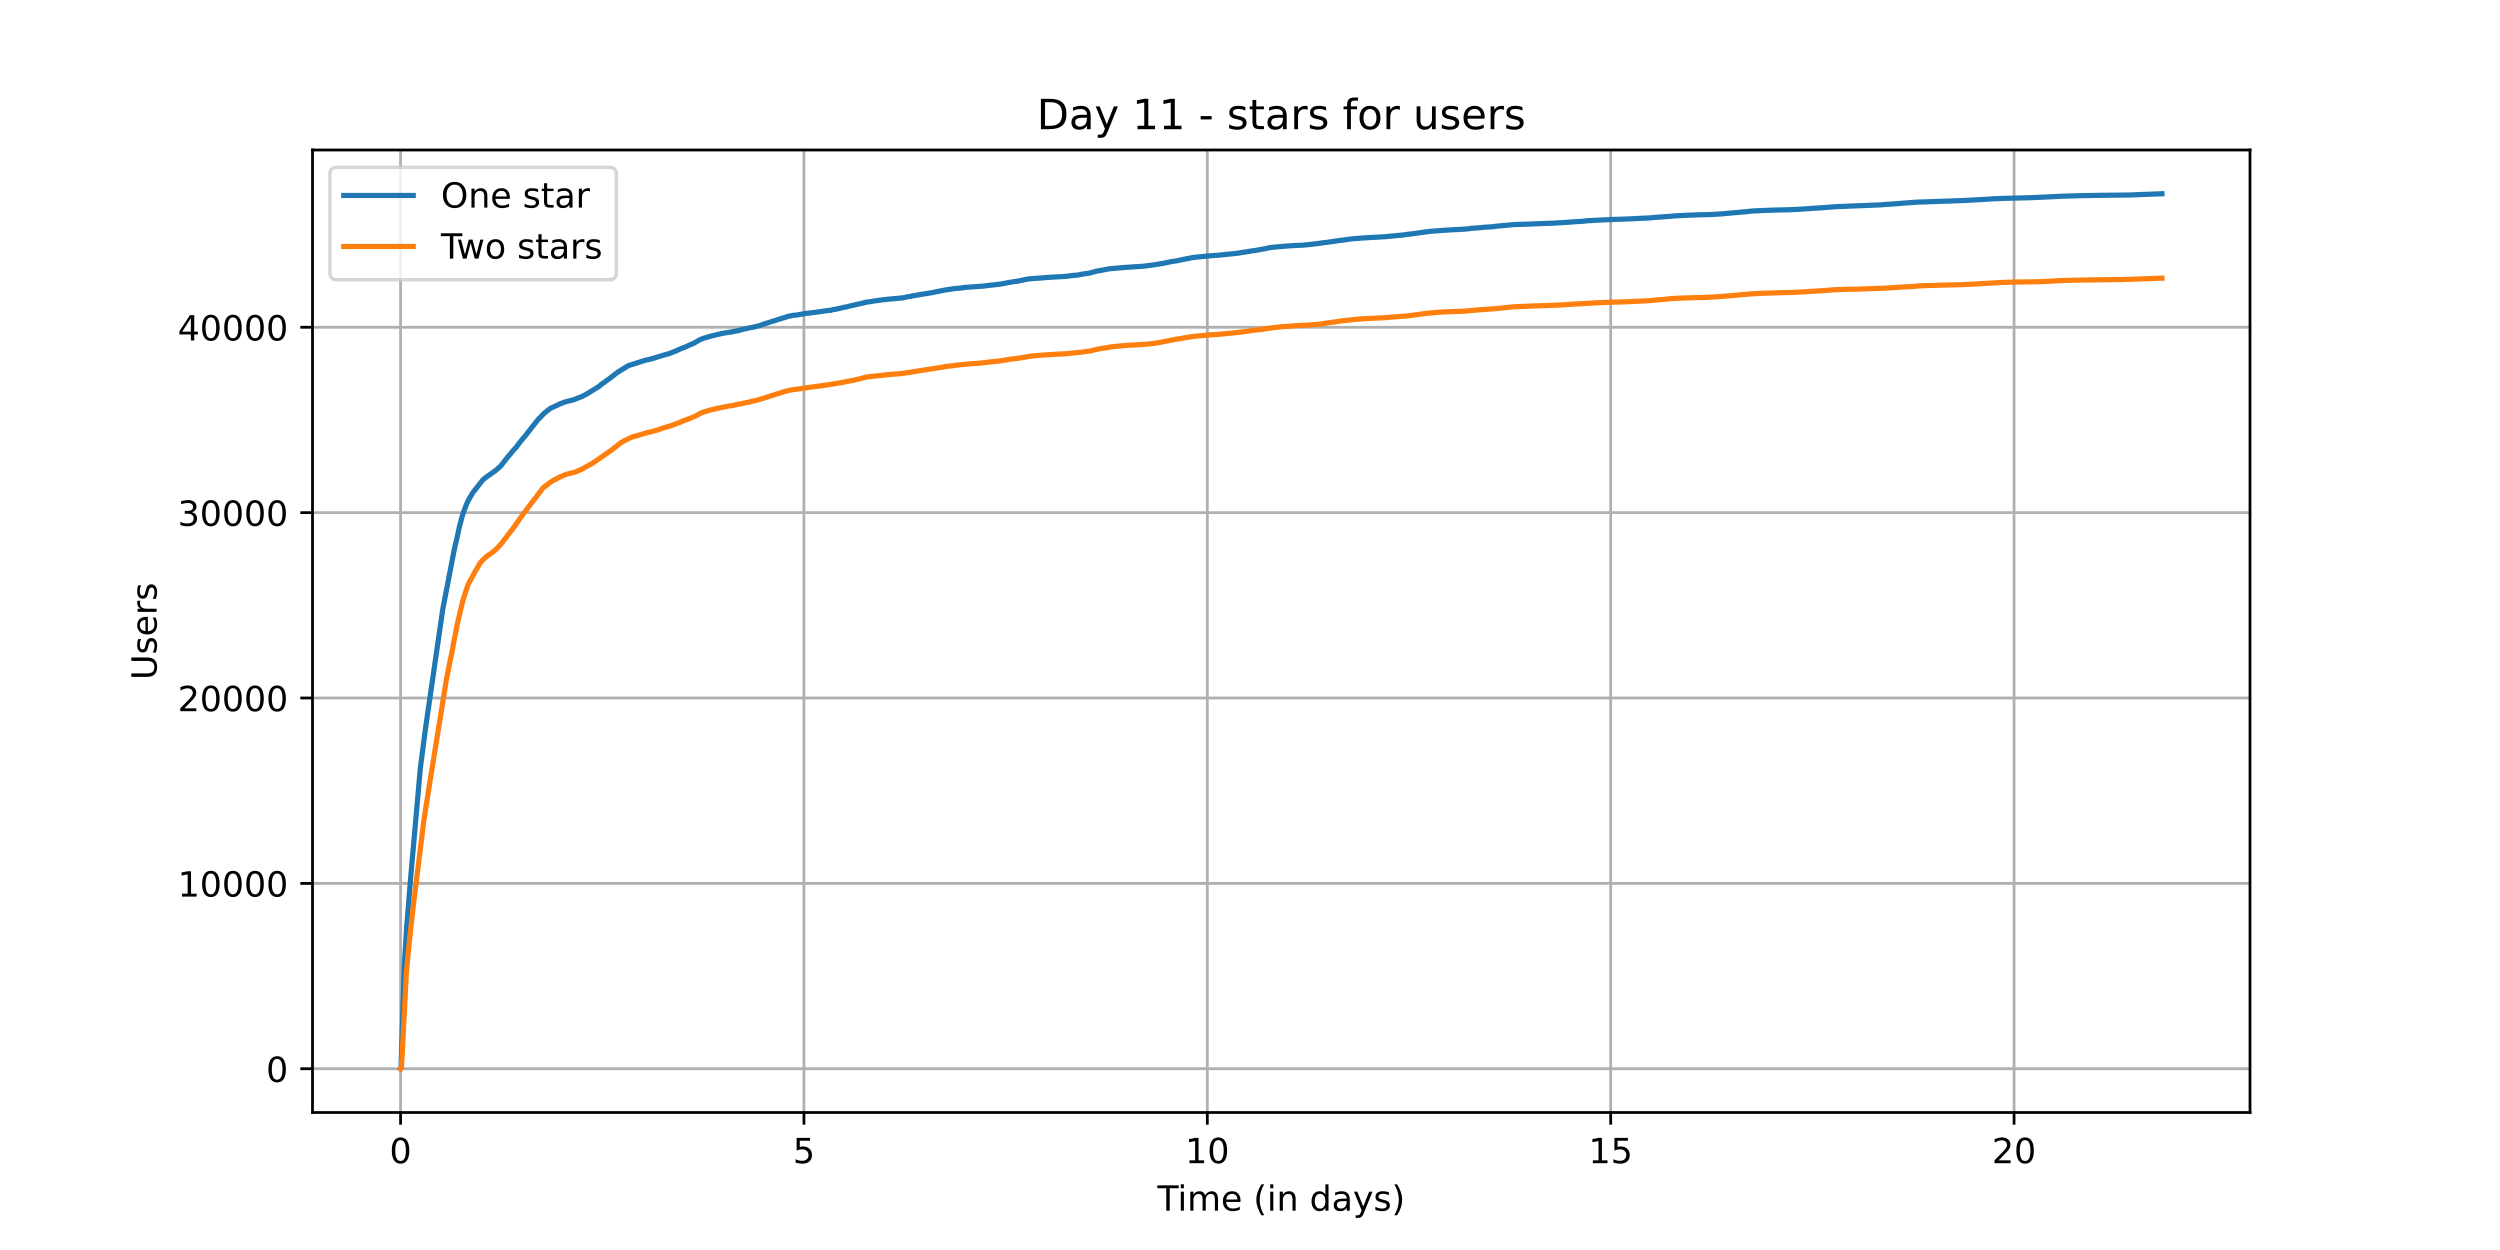 <?xml version="1.0" encoding="utf-8" standalone="no"?>
<!DOCTYPE svg PUBLIC "-//W3C//DTD SVG 1.1//EN"
  "http://www.w3.org/Graphics/SVG/1.1/DTD/svg11.dtd">
<!-- Created with matplotlib (https://matplotlib.org/) -->
<svg height="360pt" version="1.1" viewBox="0 0 720 360" width="720pt" xmlns="http://www.w3.org/2000/svg" xmlns:xlink="http://www.w3.org/1999/xlink">
 <defs>
  <style type="text/css">*{stroke-linecap:butt;stroke-linejoin:round;}</style>
 </defs>
 <g id="figure_1">
  <g id="patch_1">
   <path d="M 0 360 
L 720 360 
L 720 0 
L 0 0 
z
" style="fill:#ffffff;"/>
  </g>
  <g id="axes_1">
   <g id="patch_2">
    <path d="M 90 320.4 
L 648 320.4 
L 648 43.2 
L 90 43.2 
z
" style="fill:#ffffff;"/>
   </g>
   <g id="matplotlib.axis_1">
    <g id="xtick_1">
     <g id="line2d_1">
      <path clip-path="url(#p3ea119a49f)" d="M 115.364 320.4 
L 115.364 43.2 
" style="fill:none;stroke:#b0b0b0;stroke-linecap:square;stroke-width:0.8;"/>
     </g>
     <g id="line2d_2">
      <defs>
       <path d="M 0 0 
L 0 3.5 
" id="m76a69cd81b" style="stroke:#000000;stroke-width:0.8;"/>
      </defs>
      <g>
       <use style="stroke:#000000;stroke-width:0.8;" x="115.364" xlink:href="#m76a69cd81b" y="320.4"/>
      </g>
     </g>
     <g id="text_1">
      <!-- 0 -->
      <g transform="translate(112.182 334.998)scale(0.1 -0.1)">
       <defs>
        <path d="M 31.781 66.406 
Q 24.172 66.406 20.328 58.906 
Q 16.5 51.422 16.5 36.375 
Q 16.5 21.391 20.328 13.891 
Q 24.172 6.391 31.781 6.391 
Q 39.453 6.391 43.281 13.891 
Q 47.125 21.391 47.125 36.375 
Q 47.125 51.422 43.281 58.906 
Q 39.453 66.406 31.781 66.406 
z
M 31.781 74.219 
Q 44.047 74.219 50.516 64.516 
Q 56.984 54.828 56.984 36.375 
Q 56.984 17.969 50.516 8.266 
Q 44.047 -1.422 31.781 -1.422 
Q 19.531 -1.422 13.062 8.266 
Q 6.594 17.969 6.594 36.375 
Q 6.594 54.828 13.062 64.516 
Q 19.531 74.219 31.781 74.219 
z
" id="DejaVuSans-48"/>
       </defs>
       <use xlink:href="#DejaVuSans-48"/>
      </g>
     </g>
    </g>
    <g id="xtick_2">
     <g id="line2d_3">
      <path clip-path="url(#p3ea119a49f)" d="M 231.535 320.4 
L 231.535 43.2 
" style="fill:none;stroke:#b0b0b0;stroke-linecap:square;stroke-width:0.8;"/>
     </g>
     <g id="line2d_4">
      <g>
       <use style="stroke:#000000;stroke-width:0.8;" x="231.535" xlink:href="#m76a69cd81b" y="320.4"/>
      </g>
     </g>
     <g id="text_2">
      <!-- 5 -->
      <g transform="translate(228.354 334.998)scale(0.1 -0.1)">
       <defs>
        <path d="M 10.797 72.906 
L 49.516 72.906 
L 49.516 64.594 
L 19.828 64.594 
L 19.828 46.734 
Q 21.969 47.469 24.109 47.828 
Q 26.266 48.188 28.422 48.188 
Q 40.625 48.188 47.75 41.5 
Q 54.891 34.812 54.891 23.391 
Q 54.891 11.625 47.562 5.094 
Q 40.234 -1.422 26.906 -1.422 
Q 22.312 -1.422 17.547 -0.641 
Q 12.797 0.141 7.719 1.703 
L 7.719 11.625 
Q 12.109 9.234 16.797 8.062 
Q 21.484 6.891 26.703 6.891 
Q 35.156 6.891 40.078 11.328 
Q 45.016 15.766 45.016 23.391 
Q 45.016 31 40.078 35.438 
Q 35.156 39.891 26.703 39.891 
Q 22.75 39.891 18.812 39.016 
Q 14.891 38.141 10.797 36.281 
z
" id="DejaVuSans-53"/>
       </defs>
       <use xlink:href="#DejaVuSans-53"/>
      </g>
     </g>
    </g>
    <g id="xtick_3">
     <g id="line2d_5">
      <path clip-path="url(#p3ea119a49f)" d="M 347.706 320.4 
L 347.706 43.2 
" style="fill:none;stroke:#b0b0b0;stroke-linecap:square;stroke-width:0.8;"/>
     </g>
     <g id="line2d_6">
      <g>
       <use style="stroke:#000000;stroke-width:0.8;" x="347.706" xlink:href="#m76a69cd81b" y="320.4"/>
      </g>
     </g>
     <g id="text_3">
      <!-- 10 -->
      <g transform="translate(341.344 334.998)scale(0.1 -0.1)">
       <defs>
        <path d="M 12.406 8.297 
L 28.516 8.297 
L 28.516 63.922 
L 10.984 60.406 
L 10.984 69.391 
L 28.422 72.906 
L 38.281 72.906 
L 38.281 8.297 
L 54.391 8.297 
L 54.391 0 
L 12.406 0 
z
" id="DejaVuSans-49"/>
       </defs>
       <use xlink:href="#DejaVuSans-49"/>
       <use x="63.623" xlink:href="#DejaVuSans-48"/>
      </g>
     </g>
    </g>
    <g id="xtick_4">
     <g id="line2d_7">
      <path clip-path="url(#p3ea119a49f)" d="M 463.878 320.4 
L 463.878 43.2 
" style="fill:none;stroke:#b0b0b0;stroke-linecap:square;stroke-width:0.8;"/>
     </g>
     <g id="line2d_8">
      <g>
       <use style="stroke:#000000;stroke-width:0.8;" x="463.878" xlink:href="#m76a69cd81b" y="320.4"/>
      </g>
     </g>
     <g id="text_4">
      <!-- 15 -->
      <g transform="translate(457.515 334.998)scale(0.1 -0.1)">
       <use xlink:href="#DejaVuSans-49"/>
       <use x="63.623" xlink:href="#DejaVuSans-53"/>
      </g>
     </g>
    </g>
    <g id="xtick_5">
     <g id="line2d_9">
      <path clip-path="url(#p3ea119a49f)" d="M 580.049 320.4 
L 580.049 43.2 
" style="fill:none;stroke:#b0b0b0;stroke-linecap:square;stroke-width:0.8;"/>
     </g>
     <g id="line2d_10">
      <g>
       <use style="stroke:#000000;stroke-width:0.8;" x="580.049" xlink:href="#m76a69cd81b" y="320.4"/>
      </g>
     </g>
     <g id="text_5">
      <!-- 20 -->
      <g transform="translate(573.687 334.998)scale(0.1 -0.1)">
       <defs>
        <path d="M 19.188 8.297 
L 53.609 8.297 
L 53.609 0 
L 7.328 0 
L 7.328 8.297 
Q 12.938 14.109 22.625 23.891 
Q 32.328 33.688 34.812 36.531 
Q 39.547 41.844 41.422 45.531 
Q 43.312 49.219 43.312 52.781 
Q 43.312 58.594 39.234 62.25 
Q 35.156 65.922 28.609 65.922 
Q 23.969 65.922 18.812 64.312 
Q 13.672 62.703 7.812 59.422 
L 7.812 69.391 
Q 13.766 71.781 18.938 73 
Q 24.125 74.219 28.422 74.219 
Q 39.75 74.219 46.484 68.547 
Q 53.219 62.891 53.219 53.422 
Q 53.219 48.922 51.531 44.891 
Q 49.859 40.875 45.406 35.406 
Q 44.188 33.984 37.641 27.219 
Q 31.109 20.453 19.188 8.297 
z
" id="DejaVuSans-50"/>
       </defs>
       <use xlink:href="#DejaVuSans-50"/>
       <use x="63.623" xlink:href="#DejaVuSans-48"/>
      </g>
     </g>
    </g>
    <g id="text_6">
     <!-- Time (in days) -->
     <g transform="translate(333.327 348.677)scale(0.1 -0.1)">
      <defs>
       <path d="M -0.297 72.906 
L 61.375 72.906 
L 61.375 64.594 
L 35.5 64.594 
L 35.5 0 
L 25.594 0 
L 25.594 64.594 
L -0.297 64.594 
z
" id="DejaVuSans-84"/>
       <path d="M 9.422 54.688 
L 18.406 54.688 
L 18.406 0 
L 9.422 0 
z
M 9.422 75.984 
L 18.406 75.984 
L 18.406 64.594 
L 9.422 64.594 
z
" id="DejaVuSans-105"/>
       <path d="M 52 44.188 
Q 55.375 50.25 60.062 53.125 
Q 64.75 56 71.094 56 
Q 79.641 56 84.281 50.016 
Q 88.922 44.047 88.922 33.016 
L 88.922 0 
L 79.891 0 
L 79.891 32.719 
Q 79.891 40.578 77.094 44.375 
Q 74.312 48.188 68.609 48.188 
Q 61.625 48.188 57.562 43.547 
Q 53.516 38.922 53.516 30.906 
L 53.516 0 
L 44.484 0 
L 44.484 32.719 
Q 44.484 40.625 41.703 44.406 
Q 38.922 48.188 33.109 48.188 
Q 26.219 48.188 22.156 43.531 
Q 18.109 38.875 18.109 30.906 
L 18.109 0 
L 9.078 0 
L 9.078 54.688 
L 18.109 54.688 
L 18.109 46.188 
Q 21.188 51.219 25.484 53.609 
Q 29.781 56 35.688 56 
Q 41.656 56 45.828 52.969 
Q 50 49.953 52 44.188 
z
" id="DejaVuSans-109"/>
       <path d="M 56.203 29.594 
L 56.203 25.203 
L 14.891 25.203 
Q 15.484 15.922 20.484 11.062 
Q 25.484 6.203 34.422 6.203 
Q 39.594 6.203 44.453 7.469 
Q 49.312 8.734 54.109 11.281 
L 54.109 2.781 
Q 49.266 0.734 44.188 -0.344 
Q 39.109 -1.422 33.891 -1.422 
Q 20.797 -1.422 13.156 6.188 
Q 5.516 13.812 5.516 26.812 
Q 5.516 40.234 12.766 48.109 
Q 20.016 56 32.328 56 
Q 43.359 56 49.781 48.891 
Q 56.203 41.797 56.203 29.594 
z
M 47.219 32.234 
Q 47.125 39.594 43.094 43.984 
Q 39.062 48.391 32.422 48.391 
Q 24.906 48.391 20.391 44.141 
Q 15.875 39.891 15.188 32.172 
z
" id="DejaVuSans-101"/>
       <path id="DejaVuSans-32"/>
       <path d="M 31 75.875 
Q 24.469 64.656 21.281 53.656 
Q 18.109 42.672 18.109 31.391 
Q 18.109 20.125 21.312 9.062 
Q 24.516 -2 31 -13.188 
L 23.188 -13.188 
Q 15.875 -1.703 12.234 9.375 
Q 8.594 20.453 8.594 31.391 
Q 8.594 42.281 12.203 53.312 
Q 15.828 64.359 23.188 75.875 
z
" id="DejaVuSans-40"/>
       <path d="M 54.891 33.016 
L 54.891 0 
L 45.906 0 
L 45.906 32.719 
Q 45.906 40.484 42.875 44.328 
Q 39.844 48.188 33.797 48.188 
Q 26.516 48.188 22.312 43.547 
Q 18.109 38.922 18.109 30.906 
L 18.109 0 
L 9.078 0 
L 9.078 54.688 
L 18.109 54.688 
L 18.109 46.188 
Q 21.344 51.125 25.703 53.562 
Q 30.078 56 35.797 56 
Q 45.219 56 50.047 50.172 
Q 54.891 44.344 54.891 33.016 
z
" id="DejaVuSans-110"/>
       <path d="M 45.406 46.391 
L 45.406 75.984 
L 54.391 75.984 
L 54.391 0 
L 45.406 0 
L 45.406 8.203 
Q 42.578 3.328 38.25 0.953 
Q 33.938 -1.422 27.875 -1.422 
Q 17.969 -1.422 11.734 6.484 
Q 5.516 14.406 5.516 27.297 
Q 5.516 40.188 11.734 48.094 
Q 17.969 56 27.875 56 
Q 33.938 56 38.25 53.625 
Q 42.578 51.266 45.406 46.391 
z
M 14.797 27.297 
Q 14.797 17.391 18.875 11.75 
Q 22.953 6.109 30.078 6.109 
Q 37.203 6.109 41.297 11.75 
Q 45.406 17.391 45.406 27.297 
Q 45.406 37.203 41.297 42.844 
Q 37.203 48.484 30.078 48.484 
Q 22.953 48.484 18.875 42.844 
Q 14.797 37.203 14.797 27.297 
z
" id="DejaVuSans-100"/>
       <path d="M 34.281 27.484 
Q 23.391 27.484 19.188 25 
Q 14.984 22.516 14.984 16.5 
Q 14.984 11.719 18.141 8.906 
Q 21.297 6.109 26.703 6.109 
Q 34.188 6.109 38.703 11.406 
Q 43.219 16.703 43.219 25.484 
L 43.219 27.484 
z
M 52.203 31.203 
L 52.203 0 
L 43.219 0 
L 43.219 8.297 
Q 40.141 3.328 35.547 0.953 
Q 30.953 -1.422 24.312 -1.422 
Q 15.922 -1.422 10.953 3.297 
Q 6 8.016 6 15.922 
Q 6 25.141 12.172 29.828 
Q 18.359 34.516 30.609 34.516 
L 43.219 34.516 
L 43.219 35.406 
Q 43.219 41.609 39.141 45 
Q 35.062 48.391 27.688 48.391 
Q 23 48.391 18.547 47.266 
Q 14.109 46.141 10.016 43.891 
L 10.016 52.203 
Q 14.938 54.109 19.578 55.047 
Q 24.219 56 28.609 56 
Q 40.484 56 46.344 49.844 
Q 52.203 43.703 52.203 31.203 
z
" id="DejaVuSans-97"/>
       <path d="M 32.172 -5.078 
Q 28.375 -14.844 24.75 -17.812 
Q 21.141 -20.797 15.094 -20.797 
L 7.906 -20.797 
L 7.906 -13.281 
L 13.188 -13.281 
Q 16.891 -13.281 18.938 -11.516 
Q 21 -9.766 23.484 -3.219 
L 25.094 0.875 
L 2.984 54.688 
L 12.5 54.688 
L 29.594 11.922 
L 46.688 54.688 
L 56.203 54.688 
z
" id="DejaVuSans-121"/>
       <path d="M 44.281 53.078 
L 44.281 44.578 
Q 40.484 46.531 36.375 47.5 
Q 32.281 48.484 27.875 48.484 
Q 21.188 48.484 17.844 46.438 
Q 14.5 44.391 14.5 40.281 
Q 14.5 37.156 16.891 35.375 
Q 19.281 33.594 26.516 31.984 
L 29.594 31.297 
Q 39.156 29.25 43.188 25.516 
Q 47.219 21.781 47.219 15.094 
Q 47.219 7.469 41.188 3.016 
Q 35.156 -1.422 24.609 -1.422 
Q 20.219 -1.422 15.453 -0.562 
Q 10.688 0.297 5.422 2 
L 5.422 11.281 
Q 10.406 8.688 15.234 7.391 
Q 20.062 6.109 24.812 6.109 
Q 31.156 6.109 34.562 8.281 
Q 37.984 10.453 37.984 14.406 
Q 37.984 18.062 35.516 20.016 
Q 33.062 21.969 24.703 23.781 
L 21.578 24.516 
Q 13.234 26.266 9.516 29.906 
Q 5.812 33.547 5.812 39.891 
Q 5.812 47.609 11.281 51.797 
Q 16.75 56 26.812 56 
Q 31.781 56 36.172 55.266 
Q 40.578 54.547 44.281 53.078 
z
" id="DejaVuSans-115"/>
       <path d="M 8.016 75.875 
L 15.828 75.875 
Q 23.141 64.359 26.781 53.312 
Q 30.422 42.281 30.422 31.391 
Q 30.422 20.453 26.781 9.375 
Q 23.141 -1.703 15.828 -13.188 
L 8.016 -13.188 
Q 14.5 -2 17.703 9.062 
Q 20.906 20.125 20.906 31.391 
Q 20.906 42.672 17.703 53.656 
Q 14.5 64.656 8.016 75.875 
z
" id="DejaVuSans-41"/>
      </defs>
      <use xlink:href="#DejaVuSans-84"/>
      <use x="57.959" xlink:href="#DejaVuSans-105"/>
      <use x="85.742" xlink:href="#DejaVuSans-109"/>
      <use x="183.154" xlink:href="#DejaVuSans-101"/>
      <use x="244.678" xlink:href="#DejaVuSans-32"/>
      <use x="276.465" xlink:href="#DejaVuSans-40"/>
      <use x="315.479" xlink:href="#DejaVuSans-105"/>
      <use x="343.262" xlink:href="#DejaVuSans-110"/>
      <use x="406.641" xlink:href="#DejaVuSans-32"/>
      <use x="438.428" xlink:href="#DejaVuSans-100"/>
      <use x="501.904" xlink:href="#DejaVuSans-97"/>
      <use x="563.184" xlink:href="#DejaVuSans-121"/>
      <use x="622.363" xlink:href="#DejaVuSans-115"/>
      <use x="674.463" xlink:href="#DejaVuSans-41"/>
     </g>
    </g>
   </g>
   <g id="matplotlib.axis_2">
    <g id="ytick_1">
     <g id="line2d_11">
      <path clip-path="url(#p3ea119a49f)" d="M 90 307.8 
L 648 307.8 
" style="fill:none;stroke:#b0b0b0;stroke-linecap:square;stroke-width:0.8;"/>
     </g>
     <g id="line2d_12">
      <defs>
       <path d="M 0 0 
L -3.5 0 
" id="mf9007729af" style="stroke:#000000;stroke-width:0.8;"/>
      </defs>
      <g>
       <use style="stroke:#000000;stroke-width:0.8;" x="90" xlink:href="#mf9007729af" y="307.8"/>
      </g>
     </g>
     <g id="text_7">
      <!-- 0 -->
      <g transform="translate(76.638 311.599)scale(0.1 -0.1)">
       <use xlink:href="#DejaVuSans-48"/>
      </g>
     </g>
    </g>
    <g id="ytick_2">
     <g id="line2d_13">
      <path clip-path="url(#p3ea119a49f)" d="M 90 254.414 
L 648 254.414 
" style="fill:none;stroke:#b0b0b0;stroke-linecap:square;stroke-width:0.8;"/>
     </g>
     <g id="line2d_14">
      <g>
       <use style="stroke:#000000;stroke-width:0.8;" x="90" xlink:href="#mf9007729af" y="254.414"/>
      </g>
     </g>
     <g id="text_8">
      <!-- 10000 -->
      <g transform="translate(51.188 258.213)scale(0.1 -0.1)">
       <use xlink:href="#DejaVuSans-49"/>
       <use x="63.623" xlink:href="#DejaVuSans-48"/>
       <use x="127.246" xlink:href="#DejaVuSans-48"/>
       <use x="190.869" xlink:href="#DejaVuSans-48"/>
       <use x="254.492" xlink:href="#DejaVuSans-48"/>
      </g>
     </g>
    </g>
    <g id="ytick_3">
     <g id="line2d_15">
      <path clip-path="url(#p3ea119a49f)" d="M 90 201.027 
L 648 201.027 
" style="fill:none;stroke:#b0b0b0;stroke-linecap:square;stroke-width:0.8;"/>
     </g>
     <g id="line2d_16">
      <g>
       <use style="stroke:#000000;stroke-width:0.8;" x="90" xlink:href="#mf9007729af" y="201.027"/>
      </g>
     </g>
     <g id="text_9">
      <!-- 20000 -->
      <g transform="translate(51.188 204.826)scale(0.1 -0.1)">
       <use xlink:href="#DejaVuSans-50"/>
       <use x="63.623" xlink:href="#DejaVuSans-48"/>
       <use x="127.246" xlink:href="#DejaVuSans-48"/>
       <use x="190.869" xlink:href="#DejaVuSans-48"/>
       <use x="254.492" xlink:href="#DejaVuSans-48"/>
      </g>
     </g>
    </g>
    <g id="ytick_4">
     <g id="line2d_17">
      <path clip-path="url(#p3ea119a49f)" d="M 90 147.641 
L 648 147.641 
" style="fill:none;stroke:#b0b0b0;stroke-linecap:square;stroke-width:0.8;"/>
     </g>
     <g id="line2d_18">
      <g>
       <use style="stroke:#000000;stroke-width:0.8;" x="90" xlink:href="#mf9007729af" y="147.641"/>
      </g>
     </g>
     <g id="text_10">
      <!-- 30000 -->
      <g transform="translate(51.188 151.44)scale(0.1 -0.1)">
       <defs>
        <path d="M 40.578 39.312 
Q 47.656 37.797 51.625 33 
Q 55.609 28.219 55.609 21.188 
Q 55.609 10.406 48.188 4.484 
Q 40.766 -1.422 27.094 -1.422 
Q 22.516 -1.422 17.656 -0.516 
Q 12.797 0.391 7.625 2.203 
L 7.625 11.719 
Q 11.719 9.328 16.594 8.109 
Q 21.484 6.891 26.812 6.891 
Q 36.078 6.891 40.938 10.547 
Q 45.797 14.203 45.797 21.188 
Q 45.797 27.641 41.281 31.266 
Q 36.766 34.906 28.719 34.906 
L 20.219 34.906 
L 20.219 43.016 
L 29.109 43.016 
Q 36.375 43.016 40.234 45.922 
Q 44.094 48.828 44.094 54.297 
Q 44.094 59.906 40.109 62.906 
Q 36.141 65.922 28.719 65.922 
Q 24.656 65.922 20.016 65.031 
Q 15.375 64.156 9.812 62.312 
L 9.812 71.094 
Q 15.438 72.656 20.344 73.438 
Q 25.25 74.219 29.594 74.219 
Q 40.828 74.219 47.359 69.109 
Q 53.906 64.016 53.906 55.328 
Q 53.906 49.266 50.438 45.094 
Q 46.969 40.922 40.578 39.312 
z
" id="DejaVuSans-51"/>
       </defs>
       <use xlink:href="#DejaVuSans-51"/>
       <use x="63.623" xlink:href="#DejaVuSans-48"/>
       <use x="127.246" xlink:href="#DejaVuSans-48"/>
       <use x="190.869" xlink:href="#DejaVuSans-48"/>
       <use x="254.492" xlink:href="#DejaVuSans-48"/>
      </g>
     </g>
    </g>
    <g id="ytick_5">
     <g id="line2d_19">
      <path clip-path="url(#p3ea119a49f)" d="M 90 94.254 
L 648 94.254 
" style="fill:none;stroke:#b0b0b0;stroke-linecap:square;stroke-width:0.8;"/>
     </g>
     <g id="line2d_20">
      <g>
       <use style="stroke:#000000;stroke-width:0.8;" x="90" xlink:href="#mf9007729af" y="94.254"/>
      </g>
     </g>
     <g id="text_11">
      <!-- 40000 -->
      <g transform="translate(51.188 98.053)scale(0.1 -0.1)">
       <defs>
        <path d="M 37.797 64.312 
L 12.891 25.391 
L 37.797 25.391 
z
M 35.203 72.906 
L 47.609 72.906 
L 47.609 25.391 
L 58.016 25.391 
L 58.016 17.188 
L 47.609 17.188 
L 47.609 0 
L 37.797 0 
L 37.797 17.188 
L 4.891 17.188 
L 4.891 26.703 
z
" id="DejaVuSans-52"/>
       </defs>
       <use xlink:href="#DejaVuSans-52"/>
       <use x="63.623" xlink:href="#DejaVuSans-48"/>
       <use x="127.246" xlink:href="#DejaVuSans-48"/>
       <use x="190.869" xlink:href="#DejaVuSans-48"/>
       <use x="254.492" xlink:href="#DejaVuSans-48"/>
      </g>
     </g>
    </g>
    <g id="text_12">
     <!-- Users -->
     <g transform="translate(45.108 195.801)rotate(-90)scale(0.1 -0.1)">
      <defs>
       <path d="M 8.688 72.906 
L 18.609 72.906 
L 18.609 28.609 
Q 18.609 16.891 22.844 11.734 
Q 27.094 6.594 36.625 6.594 
Q 46.094 6.594 50.344 11.734 
Q 54.594 16.891 54.594 28.609 
L 54.594 72.906 
L 64.5 72.906 
L 64.5 27.391 
Q 64.5 13.141 57.438 5.859 
Q 50.391 -1.422 36.625 -1.422 
Q 22.797 -1.422 15.734 5.859 
Q 8.688 13.141 8.688 27.391 
z
" id="DejaVuSans-85"/>
       <path d="M 41.109 46.297 
Q 39.594 47.172 37.812 47.578 
Q 36.031 48 33.891 48 
Q 26.266 48 22.188 43.047 
Q 18.109 38.094 18.109 28.812 
L 18.109 0 
L 9.078 0 
L 9.078 54.688 
L 18.109 54.688 
L 18.109 46.188 
Q 20.953 51.172 25.484 53.578 
Q 30.031 56 36.531 56 
Q 37.453 56 38.578 55.875 
Q 39.703 55.766 41.062 55.516 
z
" id="DejaVuSans-114"/>
      </defs>
      <use xlink:href="#DejaVuSans-85"/>
      <use x="73.193" xlink:href="#DejaVuSans-115"/>
      <use x="125.293" xlink:href="#DejaVuSans-101"/>
      <use x="186.816" xlink:href="#DejaVuSans-114"/>
      <use x="227.93" xlink:href="#DejaVuSans-115"/>
     </g>
    </g>
   </g>
   <g id="line2d_21">
    <path clip-path="url(#p3ea119a49f)" d="M 115.364 307.8 
L 115.445 307.704 
L 115.509 307.122 
L 115.685 301.976 
L 116.421 278.459 
L 117.045 268.097 
L 117.892 257.478 
L 118.452 250.66 
L 121.074 221.063 
L 122.436 210.647 
L 122.869 207.514 
L 127.506 175.524 
L 130.673 159.076 
L 130.864 158.163 
L 131.12 156.941 
L 131.616 154.923 
L 132.256 151.938 
L 133.12 148.644 
L 133.504 147.459 
L 134.368 145.228 
L 134.48 144.966 
L 134.784 144.256 
L 135.232 143.477 
L 135.983 142.201 
L 136.095 142.008 
L 136.335 141.677 
L 139.038 138.223 
L 139.885 137.524 
L 142.651 135.57 
L 143.035 135.244 
L 143.277 135.058 
L 143.484 134.828 
L 143.644 134.721 
L 143.836 134.561 
L 144.108 134.321 
L 146.586 131.171 
L 146.986 130.781 
L 147.37 130.242 
L 148.777 128.667 
L 149.161 128.133 
L 149.321 127.898 
L 150.872 125.987 
L 151.127 125.71 
L 151.383 125.389 
L 151.927 124.685 
L 152.263 124.247 
L 152.407 124.081 
L 152.679 123.718 
L 154.725 121.14 
L 154.837 121.001 
L 155.221 120.547 
L 155.365 120.44 
L 155.685 120.099 
L 155.845 119.944 
L 156.164 119.607 
L 156.42 119.309 
L 157.491 118.396 
L 157.715 118.23 
L 157.891 118.091 
L 158.515 117.616 
L 159.25 117.258 
L 159.522 117.152 
L 160.385 116.746 
L 161.185 116.34 
L 161.585 116.233 
L 161.776 116.121 
L 162.066 116.015 
L 162.546 115.828 
L 162.865 115.721 
L 164.4 115.326 
L 164.896 115.219 
L 165.28 115.096 
L 167.406 114.28 
L 168.094 113.949 
L 168.638 113.655 
L 170.125 112.779 
L 170.253 112.673 
L 172.172 111.509 
L 172.348 111.402 
L 172.636 111.194 
L 172.812 111.023 
L 173.212 110.676 
L 173.675 110.356 
L 174.043 110.121 
L 174.746 109.571 
L 175.066 109.352 
L 175.498 109.069 
L 176.25 108.455 
L 176.41 108.332 
L 176.553 108.225 
L 177.961 107.147 
L 178.12 107.056 
L 180.999 105.284 
L 186.067 103.693 
L 186.659 103.586 
L 188.21 103.18 
L 188.514 103.074 
L 192.016 102.011 
L 192.496 101.905 
L 194.768 101.05 
L 194.992 100.933 
L 195.296 100.783 
L 195.504 100.687 
L 195.792 100.549 
L 197.487 99.887 
L 197.647 99.801 
L 198.238 99.529 
L 198.495 99.422 
L 199.518 98.963 
L 199.854 98.867 
L 199.998 98.771 
L 200.19 98.643 
L 200.334 98.552 
L 200.526 98.44 
L 201.757 97.74 
L 202.045 97.639 
L 202.509 97.457 
L 205.132 96.689 
L 205.644 96.582 
L 206.987 96.246 
L 207.547 96.139 
L 207.883 96.043 
L 208.523 95.941 
L 208.811 95.877 
L 209.434 95.77 
L 209.978 95.706 
L 210.635 95.6 
L 210.939 95.53 
L 211.772 95.37 
L 212.365 95.269 
L 212.668 95.199 
L 213.148 95.098 
L 213.404 94.986 
L 213.756 94.884 
L 214.043 94.825 
L 214.891 94.66 
L 215.275 94.553 
L 216.17 94.372 
L 216.746 94.27 
L 217.066 94.19 
L 217.561 94.083 
L 219.017 93.71 
L 219.209 93.608 
L 219.464 93.507 
L 219.752 93.4 
L 227.19 91.051 
L 227.893 90.95 
L 228.245 90.843 
L 229.381 90.741 
L 229.653 90.688 
L 230.245 90.581 
L 230.884 90.48 
L 231.508 90.373 
L 232.243 90.24 
L 233.282 90.138 
L 233.506 90.117 
L 234.114 90.031 
L 235.057 89.925 
L 235.665 89.834 
L 236.416 89.727 
L 237.12 89.61 
L 237.872 89.503 
L 238.111 89.471 
L 238.543 89.439 
L 239.31 89.343 
L 239.519 89.284 
L 239.903 89.177 
L 240.495 89.092 
L 241.086 88.985 
L 241.31 88.916 
L 242.27 88.713 
L 242.637 88.606 
L 242.861 88.537 
L 243.597 88.43 
L 245.005 88.072 
L 245.469 87.965 
L 246.557 87.714 
L 246.973 87.608 
L 247.757 87.458 
L 248.205 87.351 
L 249.564 87.01 
L 250.508 86.903 
L 251.323 86.748 
L 252.043 86.641 
L 252.667 86.551 
L 253.578 86.444 
L 254.282 86.326 
L 255.449 86.225 
L 255.641 86.177 
L 257.001 86.07 
L 257.497 86.017 
L 258.681 85.91 
L 259.145 85.867 
L 260.088 85.766 
L 260.376 85.707 
L 261.432 85.472 
L 262.247 85.365 
L 262.599 85.253 
L 263.239 85.147 
L 263.942 85.024 
L 264.646 84.917 
L 264.95 84.842 
L 265.621 84.73 
L 266.405 84.623 
L 267.156 84.485 
L 267.876 84.378 
L 268.66 84.228 
L 269.092 84.132 
L 269.268 84.105 
L 270.131 83.929 
L 270.643 83.823 
L 271.395 83.684 
L 271.891 83.577 
L 272.612 83.454 
L 273.443 83.347 
L 274.179 83.219 
L 274.962 83.113 
L 275.458 83.059 
L 276.657 82.952 
L 277.137 82.91 
L 277.632 82.803 
L 278.096 82.765 
L 279.407 82.659 
L 279.759 82.653 
L 280.974 82.547 
L 281.39 82.52 
L 282.957 82.413 
L 283.484 82.354 
L 284.396 82.248 
L 284.572 82.221 
L 285.452 82.114 
L 285.931 82.066 
L 286.938 81.959 
L 287.498 81.89 
L 288.282 81.783 
L 288.937 81.676 
L 289.497 81.57 
L 290.472 81.356 
L 291.288 81.249 
L 292.072 81.1 
L 292.968 80.998 
L 293.256 80.94 
L 294.184 80.747 
L 294.616 80.641 
L 295.367 80.507 
L 295.816 80.4 
L 296.472 80.299 
L 297.895 80.192 
L 298.119 80.171 
L 299.766 80.064 
L 300.198 80.032 
L 301.285 79.925 
L 301.669 79.909 
L 303.268 79.803 
L 303.668 79.787 
L 305.523 79.685 
L 305.731 79.674 
L 307.25 79.568 
L 307.506 79.525 
L 308.321 79.423 
L 308.609 79.365 
L 309.057 79.327 
L 310.336 79.221 
L 311.087 79.082 
L 311.503 78.975 
L 311.775 78.927 
L 312.575 78.82 
L 313.102 78.762 
L 313.742 78.66 
L 314.062 78.575 
L 314.35 78.473 
L 314.686 78.382 
L 316.061 78.035 
L 316.796 77.929 
L 317.612 77.769 
L 318.14 77.662 
L 318.875 77.528 
L 319.435 77.427 
L 319.674 77.389 
L 320.874 77.283 
L 321.337 77.245 
L 322.585 77.139 
L 323.064 77.091 
L 324.535 76.984 
L 324.951 76.957 
L 326.55 76.856 
L 326.774 76.829 
L 328.613 76.727 
L 328.789 76.701 
L 329.956 76.594 
L 330.548 76.509 
L 331.347 76.402 
L 331.539 76.364 
L 331.779 76.327 
L 332.722 76.22 
L 333.426 76.098 
L 334.049 75.991 
L 334.753 75.868 
L 335.376 75.767 
L 335.68 75.692 
L 336.208 75.585 
L 337.152 75.382 
L 337.711 75.275 
L 338.287 75.201 
L 339.086 75.094 
L 340.35 74.795 
L 340.91 74.688 
L 341.693 74.539 
L 342.253 74.432 
L 343.132 74.25 
L 343.804 74.144 
L 344.363 74.069 
L 345.531 73.962 
L 345.994 73.919 
L 347.098 73.813 
L 347.561 73.77 
L 348.713 73.663 
L 349.208 73.61 
L 350.967 73.503 
L 351.511 73.439 
L 352.422 73.332 
L 352.903 73.284 
L 353.991 73.177 
L 354.438 73.14 
L 355.51 73.033 
L 355.765 72.985 
L 356.757 72.884 
L 356.949 72.846 
L 357.732 72.697 
L 358.595 72.59 
L 359.283 72.473 
L 359.922 72.366 
L 360.61 72.248 
L 361.474 72.147 
L 361.666 72.11 
L 362.274 72.003 
L 362.545 71.949 
L 363.346 71.8 
L 363.985 71.693 
L 364.961 71.485 
L 365.409 71.378 
L 365.601 71.341 
L 366.209 71.255 
L 367.2 71.149 
L 367.648 71.111 
L 368.88 71.004 
L 369.311 70.972 
L 370.463 70.866 
L 370.91 70.834 
L 372.605 70.727 
L 372.989 70.711 
L 375.292 70.604 
L 375.803 70.551 
L 376.906 70.449 
L 377.082 70.417 
L 378.058 70.316 
L 378.297 70.284 
L 379.113 70.177 
L 379.608 70.124 
L 380.36 70.027 
L 380.552 69.985 
L 381.271 69.878 
L 381.703 69.846 
L 382.567 69.745 
L 382.855 69.68 
L 383.702 69.579 
L 383.958 69.536 
L 384.598 69.43 
L 385.094 69.382 
L 385.574 69.275 
L 386.07 69.227 
L 387.045 69.12 
L 387.685 69.018 
L 388.373 68.912 
L 388.917 68.842 
L 390.036 68.736 
L 390.452 68.714 
L 391.636 68.607 
L 392.132 68.559 
L 394.018 68.453 
L 394.498 68.41 
L 396.656 68.303 
L 397.056 68.282 
L 398.831 68.175 
L 399.311 68.132 
L 400.43 68.031 
L 400.686 67.993 
L 401.118 67.961 
L 402.234 67.855 
L 402.714 67.807 
L 403.897 67.7 
L 404.504 67.614 
L 405.304 67.508 
L 405.88 67.433 
L 406.775 67.326 
L 407.319 67.262 
L 408.022 67.161 
L 408.214 67.123 
L 408.774 67.049 
L 409.494 66.942 
L 410.102 66.851 
L 411.013 66.744 
L 411.653 66.648 
L 413.045 66.541 
L 413.493 66.509 
L 414.788 66.403 
L 415.236 66.371 
L 416.884 66.264 
L 417.331 66.226 
L 419.426 66.12 
L 419.826 66.098 
L 421.745 65.991 
L 422.192 65.954 
L 423.168 65.847 
L 423.775 65.757 
L 425.454 65.65 
L 425.966 65.596 
L 426.973 65.495 
L 427.213 65.458 
L 429.196 65.351 
L 429.595 65.329 
L 430.395 65.223 
L 430.667 65.175 
L 431.13 65.137 
L 432.202 65.031 
L 432.778 64.956 
L 434.265 64.849 
L 434.825 64.78 
L 436.169 64.673 
L 436.569 64.657 
L 440.327 64.55 
L 440.775 64.513 
L 443.525 64.406 
L 443.925 64.385 
L 447.059 64.278 
L 447.458 64.256 
L 449.17 64.15 
L 449.521 64.144 
L 451.392 64.038 
L 451.888 63.989 
L 453.263 63.883 
L 453.695 63.851 
L 455.374 63.744 
L 455.758 63.728 
L 456.749 63.626 
L 457.021 63.578 
L 458.973 63.472 
L 459.389 63.45 
L 461.404 63.344 
L 461.755 63.338 
L 463.85 63.231 
L 464.25 63.21 
L 467.575 63.103 
L 467.943 63.093 
L 470.47 62.986 
L 470.854 62.97 
L 472.692 62.863 
L 473.076 62.852 
L 475.299 62.746 
L 475.827 62.682 
L 477.09 62.575 
L 477.49 62.553 
L 479.121 62.447 
L 479.377 62.409 
L 481.008 62.302 
L 481.248 62.276 
L 482.527 62.169 
L 482.974 62.132 
L 485.485 62.025 
L 485.917 61.993 
L 488.795 61.886 
L 489.179 61.87 
L 493.065 61.763 
L 493.465 61.742 
L 495.112 61.635 
L 495.479 61.624 
L 496.823 61.518 
L 497.398 61.443 
L 498.678 61.336 
L 499.221 61.272 
L 500.821 61.165 
L 501.396 61.085 
L 502.867 60.978 
L 503.459 60.898 
L 504.514 60.792 
L 504.978 60.754 
L 507.137 60.647 
L 507.505 60.637 
L 510.367 60.53 
L 510.783 60.503 
L 515.789 60.397 
L 516.236 60.365 
L 518.475 60.263 
L 518.715 60.231 
L 520.234 60.124 
L 520.618 60.114 
L 521.945 60.007 
L 522.425 59.964 
L 524.473 59.857 
L 525.001 59.799 
L 526.601 59.692 
L 527.145 59.628 
L 528.872 59.521 
L 529.272 59.5 
L 531.894 59.393 
L 532.326 59.366 
L 535.3 59.259 
L 535.684 59.249 
L 538.179 59.142 
L 538.579 59.121 
L 541.377 59.014 
L 541.825 58.976 
L 543.056 58.88 
L 543.232 58.859 
L 545.103 58.752 
L 545.551 58.715 
L 547.038 58.608 
L 547.598 58.539 
L 549.166 58.432 
L 549.598 58.4 
L 551.117 58.293 
L 551.629 58.234 
L 554.94 58.128 
L 555.371 58.096 
L 558.537 57.994 
L 558.745 57.978 
L 562.424 57.871 
L 562.871 57.839 
L 566.214 57.733 
L 566.71 57.685 
L 568.756 57.578 
L 569.204 57.546 
L 571.172 57.439 
L 571.603 57.407 
L 573.379 57.3 
L 573.843 57.263 
L 576.626 57.156 
L 576.834 57.14 
L 581.135 57.033 
L 581.519 57.023 
L 585.373 56.916 
L 585.805 56.889 
L 588.379 56.782 
L 588.811 56.756 
L 591.13 56.649 
L 591.513 56.633 
L 593.417 56.526 
L 593.8 56.51 
L 597.416 56.403 
L 597.832 56.382 
L 603.876 56.275 
L 604.244 56.264 
L 613.551 56.158 
L 613.951 56.142 
L 616.366 56.035 
L 616.75 56.024 
L 619.517 55.917 
L 619.901 55.907 
L 622.636 55.8 
L 622.636 55.8 
" style="fill:none;stroke:#1f77b4;stroke-linecap:square;stroke-width:1.5;"/>
   </g>
   <g id="line2d_22">
    <path clip-path="url(#p3ea119a49f)" d="M 115.364 307.8 
L 115.509 307.699 
L 115.621 306.978 
L 115.813 303.999 
L 116.981 281.251 
L 117.316 277.001 
L 118.02 269.928 
L 118.996 261.188 
L 121.986 236.935 
L 122.371 234.298 
L 123.109 229.669 
L 123.525 227.032 
L 123.893 224.656 
L 124.468 221.122 
L 128.146 198.315 
L 128.338 197.082 
L 128.578 195.651 
L 128.817 194.471 
L 129.537 190.825 
L 130.129 188.006 
L 130.753 184.557 
L 130.928 183.778 
L 131.169 182.486 
L 131.664 179.897 
L 131.952 178.69 
L 133.296 172.983 
L 134.832 168.275 
L 136.175 165.851 
L 136.431 165.365 
L 136.623 165.029 
L 136.959 164.367 
L 137.071 164.223 
L 137.391 163.678 
L 137.567 163.358 
L 138.318 162.087 
L 139.117 161.201 
L 139.341 161.014 
L 139.725 160.624 
L 140.573 159.92 
L 140.972 159.674 
L 141.228 159.514 
L 142.475 158.569 
L 142.763 158.302 
L 143.115 157.934 
L 143.42 157.64 
L 144.668 156.236 
L 145.083 155.638 
L 145.211 155.494 
L 145.659 154.96 
L 145.851 154.714 
L 146.219 154.138 
L 146.474 153.844 
L 146.81 153.401 
L 147.338 152.728 
L 147.578 152.392 
L 147.706 152.243 
L 148.042 151.81 
L 148.393 151.298 
L 148.857 150.604 
L 148.985 150.47 
L 149.369 149.846 
L 149.817 149.242 
L 150.088 148.879 
L 150.44 148.367 
L 150.824 147.828 
L 151.399 147.101 
L 151.703 146.669 
L 156.452 140.455 
L 156.708 140.263 
L 156.996 140.049 
L 157.14 139.953 
L 157.779 139.473 
L 158.003 139.291 
L 158.371 138.971 
L 158.818 138.714 
L 159.266 138.41 
L 159.426 138.309 
L 160.05 138.02 
L 160.273 137.914 
L 160.705 137.663 
L 160.929 137.529 
L 161.137 137.439 
L 161.345 137.3 
L 161.649 137.193 
L 163.009 136.627 
L 163.233 136.558 
L 163.665 136.451 
L 164.992 136.12 
L 165.44 136.013 
L 165.839 135.869 
L 166.079 135.762 
L 167.374 135.212 
L 168.206 134.785 
L 168.382 134.689 
L 168.75 134.47 
L 169.293 134.177 
L 169.693 133.931 
L 170.397 133.579 
L 176.457 129.388 
L 176.633 129.222 
L 176.777 129.116 
L 177.769 128.331 
L 178.169 127.978 
L 178.568 127.728 
L 178.808 127.525 
L 179.208 127.284 
L 179.592 127.044 
L 180.407 126.66 
L 181.239 126.227 
L 181.526 126.131 
L 181.862 125.95 
L 182.038 125.848 
L 182.358 125.758 
L 182.869 125.651 
L 186.355 124.61 
L 186.787 124.503 
L 186.995 124.45 
L 187.539 124.343 
L 189.489 123.804 
L 189.761 123.697 
L 190.225 123.51 
L 190.529 123.403 
L 193.089 122.656 
L 193.409 122.549 
L 196.112 121.524 
L 196.432 121.353 
L 199.166 120.318 
L 199.486 120.147 
L 199.806 120.04 
L 199.998 119.965 
L 200.542 119.666 
L 201.294 119.292 
L 201.438 119.191 
L 202.237 118.785 
L 204.94 117.99 
L 205.516 117.888 
L 205.868 117.782 
L 206.268 117.675 
L 207.051 117.525 
L 207.563 117.419 
L 208.363 117.264 
L 208.811 117.162 
L 209.131 117.082 
L 209.61 116.976 
L 209.866 116.933 
L 210.891 116.826 
L 212.156 116.516 
L 212.716 116.41 
L 212.988 116.362 
L 213.484 116.255 
L 214.347 116.084 
L 214.779 115.977 
L 215.403 115.886 
L 215.819 115.785 
L 216.186 115.668 
L 216.554 115.566 
L 216.842 115.502 
L 217.401 115.395 
L 218.969 114.99 
L 219.288 114.883 
L 225.958 112.753 
L 226.39 112.646 
L 227.637 112.347 
L 228.309 112.24 
L 228.565 112.197 
L 229.541 112.091 
L 229.781 112.053 
L 230.644 111.947 
L 231.604 111.744 
L 232.403 111.642 
L 232.627 111.616 
L 233.426 111.514 
L 233.698 111.461 
L 234.642 111.354 
L 234.945 111.279 
L 236.145 111.172 
L 236.32 111.146 
L 237.072 111.012 
L 237.872 110.905 
L 238.575 110.783 
L 239.423 110.676 
L 240.015 110.591 
L 240.511 110.494 
L 240.687 110.441 
L 241.374 110.334 
L 241.934 110.26 
L 242.589 110.153 
L 243.629 109.923 
L 244.157 109.816 
L 244.845 109.699 
L 245.357 109.598 
L 245.597 109.565 
L 246.141 109.464 
L 246.445 109.395 
L 246.701 109.288 
L 247.021 109.202 
L 247.629 109.096 
L 249.516 108.583 
L 250.444 108.476 
L 251.003 108.407 
L 252.171 108.3 
L 252.747 108.22 
L 254.042 108.113 
L 254.73 107.996 
L 255.769 107.894 
L 255.993 107.868 
L 257.449 107.761 
L 257.881 107.729 
L 259.289 107.622 
L 259.912 107.531 
L 260.696 107.425 
L 260.968 107.361 
L 261.927 107.254 
L 262.551 107.158 
L 263.158 107.051 
L 263.91 106.918 
L 264.63 106.811 
L 265.317 106.699 
L 265.925 106.592 
L 266.501 106.512 
L 267.028 106.41 
L 267.284 106.368 
L 268.084 106.266 
L 268.323 106.234 
L 268.98 106.127 
L 269.619 106.026 
L 270.307 105.919 
L 270.947 105.823 
L 271.492 105.716 
L 272.291 105.567 
L 273.059 105.46 
L 273.555 105.412 
L 274.467 105.305 
L 275.042 105.225 
L 276.002 105.118 
L 276.529 105.054 
L 277.68 104.953 
L 277.92 104.921 
L 278.416 104.873 
L 279.551 104.766 
L 279.967 104.739 
L 281.821 104.633 
L 282.045 104.611 
L 282.973 104.504 
L 283.436 104.462 
L 284.06 104.355 
L 284.588 104.291 
L 285.771 104.184 
L 286.315 104.115 
L 287.37 104.008 
L 287.834 103.971 
L 288.585 103.864 
L 288.841 103.816 
L 289.577 103.709 
L 289.896 103.624 
L 290.536 103.517 
L 291.24 103.394 
L 292.376 103.287 
L 292.936 103.212 
L 293.608 103.106 
L 294.312 102.988 
L 295.143 102.881 
L 295.992 102.716 
L 296.536 102.609 
L 297.079 102.54 
L 298.247 102.433 
L 298.727 102.385 
L 300.198 102.278 
L 300.645 102.246 
L 302.133 102.139 
L 302.501 102.129 
L 304.052 102.022 
L 304.419 102.011 
L 306.658 101.905 
L 307.122 101.862 
L 308.225 101.755 
L 308.785 101.686 
L 309.856 101.579 
L 310.352 101.525 
L 311.535 101.419 
L 312.063 101.36 
L 312.703 101.253 
L 313.342 101.152 
L 314.174 101.056 
L 314.35 101.002 
L 314.718 100.896 
L 315.965 100.591 
L 316.684 100.484 
L 317.644 100.282 
L 318.523 100.175 
L 318.763 100.137 
L 319.243 100.036 
L 319.563 99.951 
L 320.106 99.881 
L 321.305 99.774 
L 321.849 99.71 
L 322.872 99.604 
L 323.336 99.561 
L 324.727 99.454 
L 325.175 99.422 
L 327.397 99.315 
L 327.621 99.294 
L 329.364 99.187 
L 329.78 99.16 
L 330.9 99.054 
L 331.139 99.022 
L 331.747 98.936 
L 332.802 98.829 
L 333.49 98.717 
L 334.113 98.611 
L 335.089 98.397 
L 335.776 98.29 
L 336.672 98.109 
L 337.152 98.002 
L 337.807 97.895 
L 338.255 97.794 
L 338.543 97.735 
L 339.231 97.618 
L 339.934 97.516 
L 340.158 97.489 
L 340.638 97.388 
L 340.942 97.319 
L 341.549 97.228 
L 342.141 97.121 
L 342.812 97.014 
L 343.58 96.908 
L 344.092 96.849 
L 345.275 96.742 
L 345.803 96.683 
L 347.114 96.577 
L 347.657 96.512 
L 348.889 96.406 
L 349.288 96.384 
L 351.175 96.283 
L 351.447 96.235 
L 352.791 96.128 
L 353.383 96.048 
L 354.838 95.941 
L 355.462 95.845 
L 356.613 95.738 
L 357.076 95.701 
L 357.844 95.6 
L 358.036 95.557 
L 358.963 95.45 
L 359.635 95.343 
L 360.338 95.237 
L 360.642 95.162 
L 361.746 95.055 
L 362.274 94.991 
L 363.33 94.884 
L 364.049 94.756 
L 364.721 94.655 
L 365.009 94.591 
L 365.553 94.521 
L 366.385 94.414 
L 366.624 94.382 
L 367.584 94.276 
L 367.84 94.233 
L 368.848 94.126 
L 369.328 94.078 
L 371.166 93.971 
L 371.438 93.918 
L 373.069 93.811 
L 373.309 93.784 
L 375.771 93.678 
L 376.203 93.646 
L 377.866 93.539 
L 378.329 93.496 
L 379.736 93.395 
L 379.976 93.363 
L 380.712 93.256 
L 381.415 93.133 
L 382.103 93.026 
L 382.359 92.978 
L 383.222 92.872 
L 383.734 92.818 
L 384.486 92.711 
L 385.11 92.615 
L 385.75 92.514 
L 385.99 92.482 
L 386.565 92.375 
L 387.029 92.332 
L 388.165 92.226 
L 388.725 92.151 
L 389.78 92.044 
L 390.26 91.996 
L 391.636 91.889 
L 392.132 91.841 
L 393.842 91.734 
L 394.226 91.724 
L 396.337 91.617 
L 396.736 91.596 
L 399.023 91.489 
L 399.471 91.451 
L 400.474 91.35 
L 404.009 91.083 
L 405.272 90.976 
L 405.784 90.923 
L 406.503 90.822 
L 406.711 90.811 
L 407.43 90.709 
L 407.654 90.688 
L 408.518 90.581 
L 409.254 90.448 
L 410.086 90.341 
L 410.661 90.261 
L 411.845 90.154 
L 412.309 90.111 
L 413.541 90.005 
L 414.053 89.951 
L 415.796 89.845 
L 416.196 89.823 
L 418.978 89.716 
L 419.362 89.706 
L 421.824 89.599 
L 422.304 89.551 
L 423.727 89.444 
L 424.239 89.385 
L 425.486 89.279 
L 425.982 89.231 
L 427.692 89.124 
L 428.204 89.07 
L 429.739 88.964 
L 430.219 88.921 
L 431.386 88.814 
L 431.834 88.777 
L 432.938 88.675 
L 433.162 88.654 
L 433.946 88.553 
L 434.169 88.526 
L 435.305 88.419 
L 435.785 88.371 
L 437.704 88.264 
L 438.104 88.248 
L 441.43 88.142 
L 441.878 88.104 
L 445.252 87.997 
L 445.635 87.981 
L 448.642 87.875 
L 449.089 87.843 
L 451.168 87.736 
L 451.648 87.688 
L 453.103 87.581 
L 453.519 87.56 
L 455.95 87.453 
L 456.462 87.399 
L 458.285 87.293 
L 458.685 87.271 
L 460.62 87.165 
L 461.02 87.149 
L 464.186 87.042 
L 464.617 87.015 
L 468.822 86.908 
L 469.302 86.866 
L 471.781 86.759 
L 472.212 86.732 
L 474.355 86.625 
L 474.771 86.599 
L 476.162 86.492 
L 476.674 86.433 
L 477.874 86.326 
L 478.321 86.294 
L 479.457 86.188 
L 479.936 86.14 
L 480.912 86.033 
L 481.344 86.006 
L 482.895 85.899 
L 483.326 85.873 
L 486.892 85.766 
L 487.292 85.744 
L 491.737 85.638 
L 492.233 85.59 
L 494.488 85.483 
L 495.048 85.413 
L 496.647 85.307 
L 496.903 85.269 
L 498.63 85.163 
L 499.142 85.104 
L 500.197 85.002 
L 500.421 84.976 
L 501.62 84.874 
L 501.86 84.842 
L 503.203 84.735 
L 503.699 84.687 
L 505.33 84.581 
L 505.554 84.554 
L 507.937 84.447 
L 508.32 84.436 
L 511.855 84.33 
L 512.254 84.314 
L 516.588 84.207 
L 517.036 84.175 
L 519.291 84.068 
L 519.722 84.036 
L 521.418 83.929 
L 521.849 83.897 
L 523.801 83.791 
L 524.233 83.758 
L 525.785 83.652 
L 526.217 83.62 
L 527.385 83.513 
L 527.849 83.47 
L 530.583 83.363 
L 530.999 83.342 
L 536.308 83.235 
L 536.532 83.214 
L 539.762 83.107 
L 540.162 83.086 
L 543.072 82.979 
L 543.296 82.958 
L 545.055 82.856 
L 545.311 82.819 
L 547.054 82.712 
L 547.502 82.675 
L 549.677 82.568 
L 550.11 82.541 
L 551.789 82.434 
L 552.349 82.365 
L 554.444 82.258 
L 554.827 82.248 
L 558.713 82.141 
L 559.129 82.114 
L 563.863 82.007 
L 564.231 81.997 
L 567.077 81.895 
L 567.317 81.858 
L 569.732 81.751 
L 570.18 81.719 
L 571.796 81.612 
L 572.195 81.591 
L 574.115 81.484 
L 574.515 81.468 
L 576.275 81.361 
L 576.626 81.356 
L 579.633 81.249 
L 579.984 81.244 
L 586.764 81.137 
L 587.148 81.121 
L 590.01 81.014 
L 590.442 80.988 
L 592.137 80.886 
L 592.361 80.865 
L 595.144 80.758 
L 595.528 80.742 
L 600.726 80.635 
L 601.126 80.619 
L 611.2 80.513 
L 611.616 80.491 
L 614.974 80.384 
L 615.326 80.379 
L 618.253 80.272 
L 618.637 80.262 
L 620.909 80.155 
L 621.277 80.144 
L 622.636 80.123 
L 622.636 80.123 
" style="fill:none;stroke:#ff7f0e;stroke-linecap:square;stroke-width:1.5;"/>
   </g>
   <g id="patch_3">
    <path d="M 90 320.4 
L 90 43.2 
" style="fill:none;stroke:#000000;stroke-linecap:square;stroke-linejoin:miter;stroke-width:0.8;"/>
   </g>
   <g id="patch_4">
    <path d="M 648 320.4 
L 648 43.2 
" style="fill:none;stroke:#000000;stroke-linecap:square;stroke-linejoin:miter;stroke-width:0.8;"/>
   </g>
   <g id="patch_5">
    <path d="M 90 320.4 
L 648 320.4 
" style="fill:none;stroke:#000000;stroke-linecap:square;stroke-linejoin:miter;stroke-width:0.8;"/>
   </g>
   <g id="patch_6">
    <path d="M 90 43.2 
L 648 43.2 
" style="fill:none;stroke:#000000;stroke-linecap:square;stroke-linejoin:miter;stroke-width:0.8;"/>
   </g>
   <g id="text_13">
    <!-- Day 11 - stars for users -->
    <g transform="translate(298.609 37.2)scale(0.12 -0.12)">
     <defs>
      <path d="M 19.672 64.797 
L 19.672 8.109 
L 31.594 8.109 
Q 46.688 8.109 53.688 14.938 
Q 60.688 21.781 60.688 36.531 
Q 60.688 51.172 53.688 57.984 
Q 46.688 64.797 31.594 64.797 
z
M 9.812 72.906 
L 30.078 72.906 
Q 51.266 72.906 61.172 64.094 
Q 71.094 55.281 71.094 36.531 
Q 71.094 17.672 61.125 8.828 
Q 51.172 0 30.078 0 
L 9.812 0 
z
" id="DejaVuSans-68"/>
      <path d="M 4.891 31.391 
L 31.203 31.391 
L 31.203 23.391 
L 4.891 23.391 
z
" id="DejaVuSans-45"/>
      <path d="M 18.312 70.219 
L 18.312 54.688 
L 36.812 54.688 
L 36.812 47.703 
L 18.312 47.703 
L 18.312 18.016 
Q 18.312 11.328 20.141 9.422 
Q 21.969 7.516 27.594 7.516 
L 36.812 7.516 
L 36.812 0 
L 27.594 0 
Q 17.188 0 13.234 3.875 
Q 9.281 7.766 9.281 18.016 
L 9.281 47.703 
L 2.688 47.703 
L 2.688 54.688 
L 9.281 54.688 
L 9.281 70.219 
z
" id="DejaVuSans-116"/>
      <path d="M 37.109 75.984 
L 37.109 68.5 
L 28.516 68.5 
Q 23.688 68.5 21.797 66.547 
Q 19.922 64.594 19.922 59.516 
L 19.922 54.688 
L 34.719 54.688 
L 34.719 47.703 
L 19.922 47.703 
L 19.922 0 
L 10.891 0 
L 10.891 47.703 
L 2.297 47.703 
L 2.297 54.688 
L 10.891 54.688 
L 10.891 58.5 
Q 10.891 67.625 15.141 71.797 
Q 19.391 75.984 28.609 75.984 
z
" id="DejaVuSans-102"/>
      <path d="M 30.609 48.391 
Q 23.391 48.391 19.188 42.75 
Q 14.984 37.109 14.984 27.297 
Q 14.984 17.484 19.156 11.844 
Q 23.344 6.203 30.609 6.203 
Q 37.797 6.203 41.984 11.859 
Q 46.188 17.531 46.188 27.297 
Q 46.188 37.016 41.984 42.703 
Q 37.797 48.391 30.609 48.391 
z
M 30.609 56 
Q 42.328 56 49.016 48.375 
Q 55.719 40.766 55.719 27.297 
Q 55.719 13.875 49.016 6.219 
Q 42.328 -1.422 30.609 -1.422 
Q 18.844 -1.422 12.172 6.219 
Q 5.516 13.875 5.516 27.297 
Q 5.516 40.766 12.172 48.375 
Q 18.844 56 30.609 56 
z
" id="DejaVuSans-111"/>
      <path d="M 8.5 21.578 
L 8.5 54.688 
L 17.484 54.688 
L 17.484 21.922 
Q 17.484 14.156 20.5 10.266 
Q 23.531 6.391 29.594 6.391 
Q 36.859 6.391 41.078 11.031 
Q 45.312 15.672 45.312 23.688 
L 45.312 54.688 
L 54.297 54.688 
L 54.297 0 
L 45.312 0 
L 45.312 8.406 
Q 42.047 3.422 37.719 1 
Q 33.406 -1.422 27.688 -1.422 
Q 18.266 -1.422 13.375 4.438 
Q 8.5 10.297 8.5 21.578 
z
M 31.109 56 
z
" id="DejaVuSans-117"/>
     </defs>
     <use xlink:href="#DejaVuSans-68"/>
     <use x="77.002" xlink:href="#DejaVuSans-97"/>
     <use x="138.281" xlink:href="#DejaVuSans-121"/>
     <use x="197.461" xlink:href="#DejaVuSans-32"/>
     <use x="229.248" xlink:href="#DejaVuSans-49"/>
     <use x="292.871" xlink:href="#DejaVuSans-49"/>
     <use x="356.494" xlink:href="#DejaVuSans-32"/>
     <use x="388.281" xlink:href="#DejaVuSans-45"/>
     <use x="424.365" xlink:href="#DejaVuSans-32"/>
     <use x="456.152" xlink:href="#DejaVuSans-115"/>
     <use x="508.252" xlink:href="#DejaVuSans-116"/>
     <use x="547.461" xlink:href="#DejaVuSans-97"/>
     <use x="608.74" xlink:href="#DejaVuSans-114"/>
     <use x="649.854" xlink:href="#DejaVuSans-115"/>
     <use x="701.953" xlink:href="#DejaVuSans-32"/>
     <use x="733.74" xlink:href="#DejaVuSans-102"/>
     <use x="768.945" xlink:href="#DejaVuSans-111"/>
     <use x="830.127" xlink:href="#DejaVuSans-114"/>
     <use x="871.24" xlink:href="#DejaVuSans-32"/>
     <use x="903.027" xlink:href="#DejaVuSans-117"/>
     <use x="966.406" xlink:href="#DejaVuSans-115"/>
     <use x="1018.506" xlink:href="#DejaVuSans-101"/>
     <use x="1080.029" xlink:href="#DejaVuSans-114"/>
     <use x="1121.143" xlink:href="#DejaVuSans-115"/>
    </g>
   </g>
   <g id="legend_1">
    <g id="patch_7">
     <path d="M 97 80.556 
L 175.511 80.556 
Q 177.511 80.556 177.511 78.556 
L 177.511 50.2 
Q 177.511 48.2 175.511 48.2 
L 97 48.2 
Q 95 48.2 95 50.2 
L 95 78.556 
Q 95 80.556 97 80.556 
z
" style="fill:#ffffff;opacity:0.8;stroke:#cccccc;stroke-linejoin:miter;"/>
    </g>
    <g id="line2d_23">
     <path d="M 99 56.298 
L 119 56.298 
" style="fill:none;stroke:#1f77b4;stroke-linecap:square;stroke-width:1.5;"/>
    </g>
    <g id="line2d_24"/>
    <g id="text_14">
     <!-- One star -->
     <g transform="translate(127 59.798)scale(0.1 -0.1)">
      <defs>
       <path d="M 39.406 66.219 
Q 28.656 66.219 22.328 58.203 
Q 16.016 50.203 16.016 36.375 
Q 16.016 22.609 22.328 14.594 
Q 28.656 6.594 39.406 6.594 
Q 50.141 6.594 56.422 14.594 
Q 62.703 22.609 62.703 36.375 
Q 62.703 50.203 56.422 58.203 
Q 50.141 66.219 39.406 66.219 
z
M 39.406 74.219 
Q 54.734 74.219 63.906 63.938 
Q 73.094 53.656 73.094 36.375 
Q 73.094 19.141 63.906 8.859 
Q 54.734 -1.422 39.406 -1.422 
Q 24.031 -1.422 14.812 8.828 
Q 5.609 19.094 5.609 36.375 
Q 5.609 53.656 14.812 63.938 
Q 24.031 74.219 39.406 74.219 
z
" id="DejaVuSans-79"/>
      </defs>
      <use xlink:href="#DejaVuSans-79"/>
      <use x="78.711" xlink:href="#DejaVuSans-110"/>
      <use x="142.09" xlink:href="#DejaVuSans-101"/>
      <use x="203.613" xlink:href="#DejaVuSans-32"/>
      <use x="235.4" xlink:href="#DejaVuSans-115"/>
      <use x="287.5" xlink:href="#DejaVuSans-116"/>
      <use x="326.709" xlink:href="#DejaVuSans-97"/>
      <use x="387.988" xlink:href="#DejaVuSans-114"/>
     </g>
    </g>
    <g id="line2d_25">
     <path d="M 99 70.977 
L 119 70.977 
" style="fill:none;stroke:#ff7f0e;stroke-linecap:square;stroke-width:1.5;"/>
    </g>
    <g id="line2d_26"/>
    <g id="text_15">
     <!-- Two stars -->
     <g transform="translate(127 74.477)scale(0.1 -0.1)">
      <defs>
       <path d="M 4.203 54.688 
L 13.188 54.688 
L 24.422 12.016 
L 35.594 54.688 
L 46.188 54.688 
L 57.422 12.016 
L 68.609 54.688 
L 77.594 54.688 
L 63.281 0 
L 52.688 0 
L 40.922 44.828 
L 29.109 0 
L 18.5 0 
z
" id="DejaVuSans-119"/>
      </defs>
      <use xlink:href="#DejaVuSans-84"/>
      <use x="44.584" xlink:href="#DejaVuSans-119"/>
      <use x="126.371" xlink:href="#DejaVuSans-111"/>
      <use x="187.553" xlink:href="#DejaVuSans-32"/>
      <use x="219.34" xlink:href="#DejaVuSans-115"/>
      <use x="271.439" xlink:href="#DejaVuSans-116"/>
      <use x="310.648" xlink:href="#DejaVuSans-97"/>
      <use x="371.928" xlink:href="#DejaVuSans-114"/>
      <use x="413.041" xlink:href="#DejaVuSans-115"/>
     </g>
    </g>
   </g>
  </g>
 </g>
 <defs>
  <clipPath id="p3ea119a49f">
   <rect height="277.2" width="558" x="90" y="43.2"/>
  </clipPath>
 </defs>
</svg>
